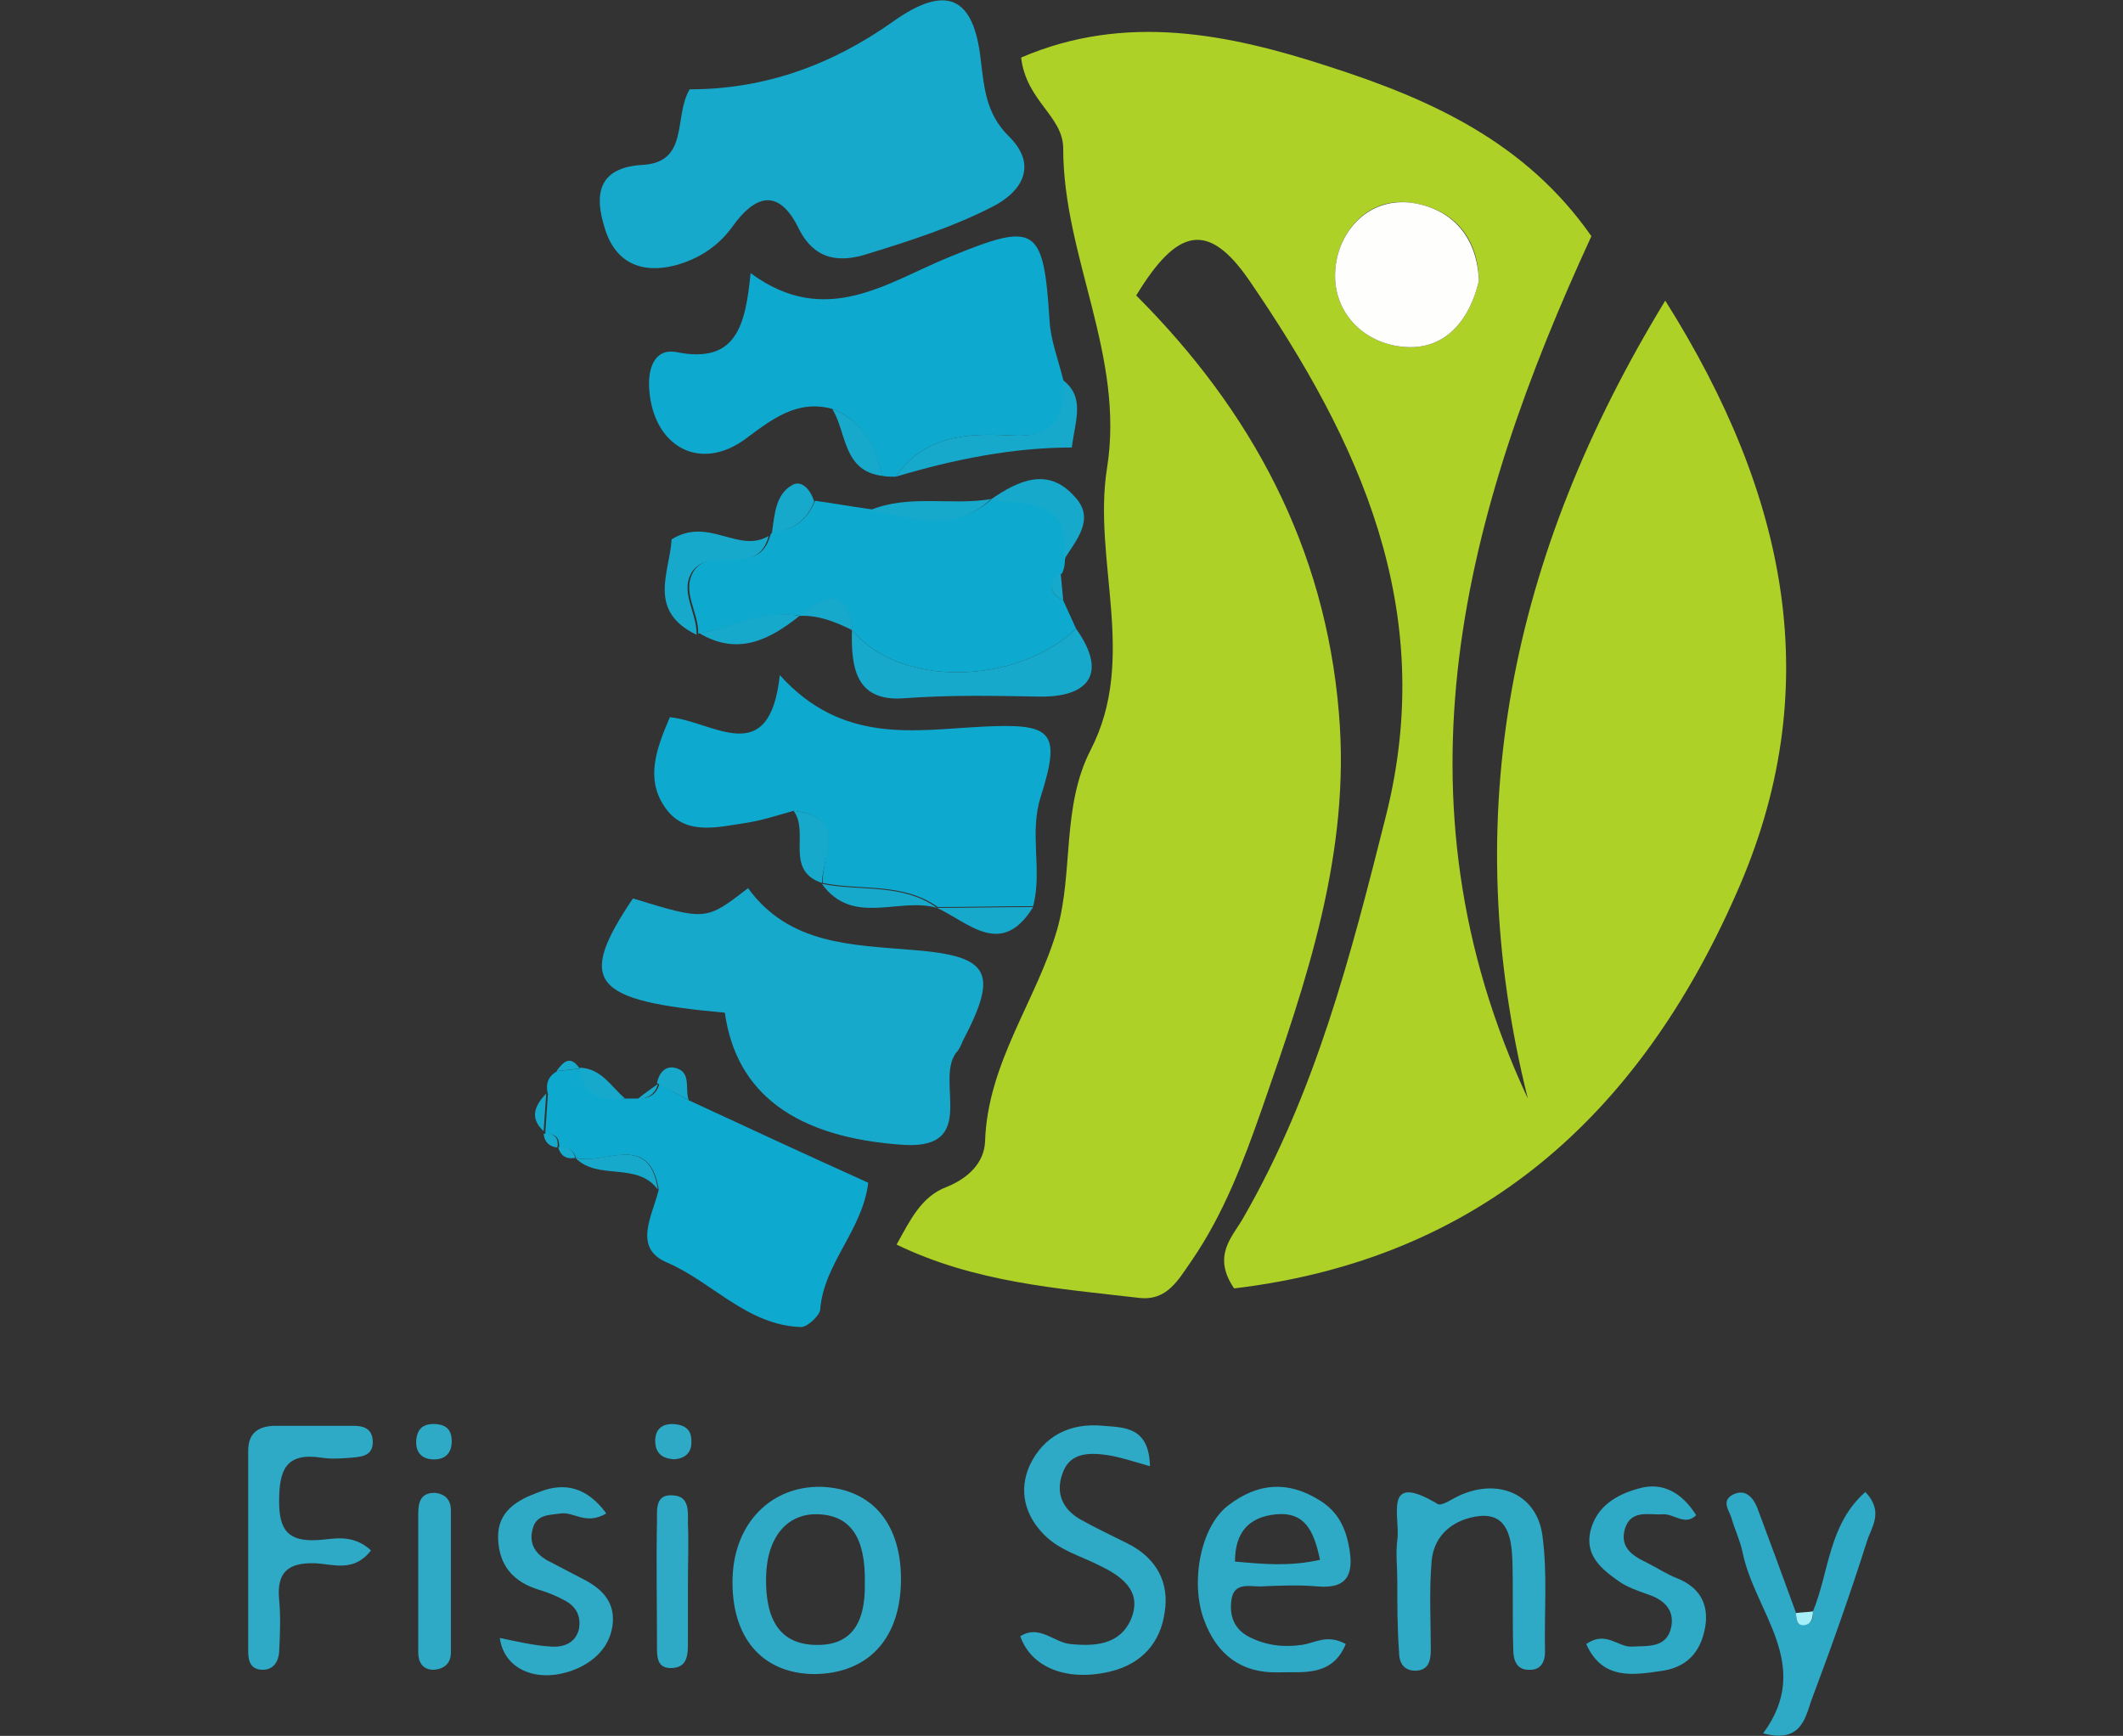 <?xml version="1.0" encoding="utf-8"?>
<!-- Generator: Adobe Illustrator 25.2.1, SVG Export Plug-In . SVG Version: 6.00 Build 0)  -->
<svg version="1.1" id="Camada_1" xmlns="http://www.w3.org/2000/svg" xmlns:xlink="http://www.w3.org/1999/xlink" x="0px" y="0px"
	 viewBox="0 0 247.2 202.1" style="enable-background:new 0 0 247.2 202.1;" xml:space="preserve">
<rect x="0" y="0" width="247.2" height="202.1" fill="#333333" stroke="none"/>
<style type="text/css">
	.st0{fill:#AED127;}
	.st1{fill:#17A9CB;}
	.st2{fill:#0EA9CF;}
	.st3{fill:#FEFEFD;}
	.st4{fill:#2EAAC6;}
	.st5{fill:#A5F0F8;}
</style>
<g>
	<g>
		<path class="st0" d="M185.3,27.5c-14.8,32.1-23.8,65.3-7.4,100.4c-8.2-32.9-2.1-63.2,16-92.9c14.3,22.7,18.9,45.3,8.2,69.2
			c-11.3,25.6-29.8,42.4-58.4,45.8c-2.6-3.8-0.2-6,1-8.1c8.5-14.7,12.6-30.7,16.7-47c6-24-3.1-43.5-15.9-62.2
			c-4.8-7-8.4-6.2-13.2,1.7c13.4,13.4,22,29.3,23.6,48.6c1.4,16.3-3.8,31.3-9,46.2c-2.1,6-4.4,12.1-8.1,17.5
			c-1.6,2.3-2.9,4.8-6.2,4.4c-9.5-1.1-19.1-1.8-28.2-6.2c1.6-2.9,2.9-5.6,5.8-6.7c2.5-1,4.4-2.8,4.5-5.3c0.3-9.2,6-16.4,8.4-24.7
			c1.9-6.7,0.5-14.3,3.9-20.9c5.5-10.7,0.2-22,1.9-32.8c2.1-13.1-5.1-24.6-5.1-37.2c0-3.8-4.3-5.5-4.9-10.6
			c12.1-5.2,24.1-2.8,36,1.1C166.7,11.6,177.7,16.6,185.3,27.5z M172.2,32.7c-0.1-5.6-3.5-8.5-7.9-9.1c-5-0.7-8.4,3.3-8.8,7.6
			c-0.5,5,3.2,8.9,8.2,9.2C168.5,40.7,171.2,37,172.2,32.7z"/>
		<path class="st1" d="M80.3,10.4c8.7,0,16.5-2.8,23.7-7.9c6.2-4.4,9.4-2.9,10.2,4.5c0.4,3.2,0.6,6.2,3.2,8.8
			c3.6,3.5,1.5,6.6-1.9,8.3c-4.5,2.3-9.4,3.9-14.3,5.4c-3.3,1.1-6.3,0.9-8.2-2.9c-2.4-4.9-5.2-3.8-7.8-0.1c-1.7,2.3-4,3.7-6.6,4.4
			c-3.9,1-7-0.3-8.2-4.4c-1.2-3.8-0.8-7,4.4-7.3C80.3,18.9,78.4,13.6,80.3,10.4z"/>
		<path class="st2" d="M104.3,55.5c-0.5,0-1.1,0-1.6-0.1c-0.8-3.5-2.3-6.4-5.8-7.8c-4.1-1.1-7,1.2-10.1,3.5
			c-5.3,3.9-10.7,0.9-11.2-5.7c-0.2-2.5,0.6-4.9,3.2-4.4c7,1.4,8-3.2,8.6-9.2c8.8,6.5,16,1,23.2-1.9c10-4.1,10.9-3.6,11.6,7.3
			c0.1,2.3,1,4.6,1.6,7c0.6,4.6-1,6.8-6.1,6.5C112.7,50.4,107.6,50.7,104.3,55.5z"/>
		<path class="st1" d="M84.4,117.9c-15.5-1.4-17.3-3.5-10.7-13.3c8.5,2.6,8.5,2.6,13.4-1.2c4.8,6.6,12.1,6.6,19.2,7.2
			c9,0.7,10,2.6,5.8,10.6c-0.2,0.5-0.4,1-0.8,1.4c-2.4,3.3,2.6,11.1-5.9,10.7C92.5,132.5,85.7,127.2,84.4,117.9z"/>
		<path class="st2" d="M92.4,94.4c-1.8,0.5-3.6,1.1-5.5,1.4c-3.4,0.5-7.3,1.6-9.6-2c-2.1-3.2-0.9-6.6,0.7-10.3
			c5.1,0.5,11.6,6.2,12.8-4.9c7.3,8.1,15.7,6.4,23.6,6c8.1-0.4,9.2,0.5,6.8,8.1c-1.4,4.3,0.2,8.6-0.9,12.8c-3.7,0-7.5,0.1-11.2,0.1
			l0.1,0c-4.1-2.9-8.9-1.9-13.4-2.8l0-0.1C95.7,99.5,98.7,95.1,92.4,94.4z"/>
		<path class="st2" d="M123.8,69.9c0.5,1.1,1,2.2,1.5,3.3c-7.1,6.7-20.8,6.8-26.1,0.1l0.1,0.2c-0.8-5.1-3.3-4.2-6.2-1.7l0.1-0.1
			c-4.2-0.7-7.8,1.4-11.7,2l-0.2,0.1c0.1-2.6-2.1-5-0.4-7.5c2.4-2.9,7.5,0.9,8.8-4l0.3-0.5c2.4,0,4-1.3,4.9-3.5
			c2.2,0.3,4.4,0.7,6.6,1c4.8,0.8,9.7,2.8,14.1-1.3l-0.1,0.1c4.4,0.5,9.7-0.1,8.5,7.1c0,0.5-0.1,1-0.3,1.5
			C122,68,122.1,69,123.8,69.9z"/>
		<path class="st2" d="M80.2,128.1c6.9,3.2,13.8,6.4,20.9,9.6c-0.7,5.6-5.2,9.4-5.6,14.8c-0.1,0.7-1.5,2-2.2,2
			c-6.3-0.2-10.3-5.2-15.6-7.5c-4.1-1.7-1.7-5.5-1-8.5c-1.1-6.8-6.3-2.8-9.6-3.7l0,0.1c-0.3-1-1-1.5-2-1.2l0.1-0.6l-0.1,0.6
			c0.1-1.2-0.4-1.8-1.6-1.6l0-0.3c0.1-1.5,0.2-2.9,0.3-4.4c-0.3-1.2,0-2.1,1.1-2.7c0.9-0.1,1.8-0.2,2.7-0.3l0.1-0.1
			c0.3,3.4,2.5,3.8,5.3,3.6c0.5,0,0.9,0,1.4,0c1.2,0,2.1-0.5,2.4-1.8l-0.2-0.1C77.7,126.8,79,127.4,80.2,128.1z"/>
		<path class="st1" d="M99.2,73.3c5.3,6.7,19,6.6,26.1-0.1c3.9,5.5,1.1,8-4.3,7.9c-5.3-0.1-10.5-0.2-15.8,0.2
			C99.5,81.7,99.1,77.5,99.2,73.3z"/>
		<path class="st1" d="M104.3,55.5c3.3-4.8,8.4-5.1,13.3-4.8c5,0.3,6.6-1.9,6.1-6.5c2.7,2,1.5,4.7,1.1,7.9
			C117.9,52.1,111,53.5,104.3,55.5z"/>
		<path class="st1" d="M89.5,62.4c-1.3,4.9-6.4,1.1-8.8,4c-1.7,2.4,0.5,4.9,0.4,7.5c-5.8-2.8-3.1-7.3-2.9-11.1
			C82.5,60.1,86,64.5,89.5,62.4z"/>
		<path class="st1" d="M123.8,65.3c1.2-7.2-4.1-6.6-8.5-7.1c3.3-2.3,6.8-3.9,9.9-0.3C127.6,60.5,125.2,63,123.8,65.3z"/>
		<path class="st1" d="M92.4,94.4c6.4,0.7,3.4,5.1,3.3,8.4C91.3,101.3,94.3,96.9,92.4,94.4z"/>
		<path class="st1" d="M95.7,102.9c4.5,0.9,9.4-0.1,13.4,2.8C104.7,104.4,99.3,107.9,95.7,102.9z"/>
		<path class="st1" d="M109.1,105.7c3.7,0,7.5-0.1,11.2-0.1C116.6,111.6,112.8,107.4,109.1,105.7z"/>
		<path class="st1" d="M115.4,58.1c-4.3,4.1-9.3,2.1-14.1,1.3C105.9,57.5,110.8,58.9,115.4,58.1z"/>
		<path class="st1" d="M81.4,73.7c3.9-0.6,7.6-2.8,11.7-2C89.6,74.5,85.9,76.4,81.4,73.7z"/>
		<path class="st1" d="M96.9,47.6c3.5,1.4,5.1,4.3,5.8,7.8C98.1,54.8,98.6,50.3,96.9,47.6z"/>
		<path class="st1" d="M94.8,58.4c-0.9,2.2-2.5,3.4-4.9,3.5c0.3-2,0.4-4.3,2.3-5.4C93.3,55.8,94.4,57,94.8,58.4z"/>
		<path class="st1" d="M67,134.8c3.3,0.9,8.6-3.1,9.6,3.7C74.2,135.2,69.6,137.5,67,134.8z"/>
		<path class="st1" d="M93.1,71.7c2.9-2.4,5.4-3.4,6.2,1.7C97.3,72.4,95.3,71.6,93.1,71.7z"/>
		<path class="st1" d="M80.2,128.1c-1.2-0.7-2.5-1.3-3.7-2c0.2-1.1,0.9-2,2-1.8C80.6,124.7,79.7,126.8,80.2,128.1z"/>
		<path class="st1" d="M72.8,127.9c-2.7,0.3-5-0.2-5.3-3.6C70.1,124.4,71.2,126.6,72.8,127.9z"/>
		<path class="st1" d="M123.8,69.9c-1.7-0.9-1.8-2-0.3-3.2C123.6,67.8,123.7,68.9,123.8,69.9z"/>
		<path class="st1" d="M63.6,127.3c-0.1,1.5-0.2,2.9-0.3,4.4C61.6,130.1,62.3,128.7,63.6,127.3z"/>
		<path class="st1" d="M67.5,124.4c-0.9,0.1-1.8,0.2-2.7,0.3C65.6,123.6,66.4,122.8,67.5,124.4z"/>
		<path class="st1" d="M76.6,126.2c-0.3,1.2-1.2,1.7-2.4,1.8C75,127.3,75.8,126.8,76.6,126.2z"/>
		<path class="st1" d="M63.3,132c1.2-0.1,1.8,0.4,1.6,1.6C64,133.5,63.4,133,63.3,132z"/>
		<path class="st1" d="M65,133.6c1.1-0.2,1.7,0.2,2,1.2C66,135,65.3,134.6,65,133.6z"/>
		<path class="st3" d="M172.2,32.7c-1,4.3-3.7,8-8.5,7.7c-5-0.3-8.7-4.2-8.2-9.2c0.4-4.3,3.8-8.2,8.8-7.6
			C168.7,24.2,172,27.2,172.2,32.7z"/>
	</g>
	<g>
		<path class="st4" d="M95.6,173.1c-5.8-0.1-10.1,4.2-10.3,10.6c-0.2,6.9,3.4,11.1,9.4,11.2c6.2,0,10-3.9,10.2-10.5
			C105.1,177.5,101.6,173.3,95.6,173.1z M94.7,191.5c-3.8-0.2-5.6-2.8-5.5-7.9c0.1-4.7,2.5-7.5,6.2-7.3c3.7,0.2,5.4,2.8,5.3,8
			C100.8,189.4,98.8,191.7,94.7,191.5z"/>
		<path class="st4" d="M133.9,170.7c-2.1-0.6-3.6-1.1-5-1.3c-2.1-0.3-4.4-0.3-5.2,2.2c-0.8,2.2,0,4.1,2.1,5.3c1.8,1,3.7,1.9,5.5,2.8
			c3.4,1.7,4.9,4.6,4.3,8.1c-0.5,3.4-2.6,5.9-6.3,6.8c-5,1.2-9.2-0.4-10.5-4.1c2.2-1.4,3.9,0.7,5.8,0.9c2.9,0.3,5.8,0.1,7.1-2.9
			c1.4-3.4-1.3-5.1-3.8-6.3c-2.2-1.1-4.5-1.7-6.3-3.5c-2.3-2.3-3-5.2-1.7-8.1c1.6-3.4,4.7-5,8.6-4.6
			C130.9,166.2,133.8,166.1,133.9,170.7z"/>
		<path class="st4" d="M162.7,184c0-1.6-0.2-3.1,0-4.7c0.4-2.6-1.8-8.1,4.7-4.2c0.5,0.3,1.8-0.7,2.8-1.1c4.5-1.9,8.8,0.1,9.4,4.8
			c0.6,4.4,0.2,9,0.3,13.5c0,1.2-0.5,2.1-1.7,2.1c-1.6,0.1-2-1.1-2-2.4c-0.1-3.5,0-6.9-0.1-10.4c-0.1-2.6-0.6-5.4-3.8-5.1
			c-2.8,0.3-5.3,2-5.6,5.2c-0.3,3.5-0.1,6.9-0.1,10.4c0,1.3-0.3,2.5-2,2.4c-1.3-0.1-1.7-1.1-1.7-2.2
			C162.7,189.5,162.7,186.8,162.7,184C162.7,184,162.7,184,162.7,184z"/>
		<path class="st4" d="M43.2,180.5c-2,2.6-4.4,1.6-6.5,1.5c-3.1-0.1-4.5,1-4.2,4.2c0.2,2.1,0.1,4.2,0,6.2c-0.1,1.1-0.7,2-1.9,2
			c-1.4,0-1.7-1-1.7-2.1c0-7.8,0-15.6,0-23.4c0-2,1.1-2.8,2.9-2.9c3.1,0,6.2,0,9.4,0c1.1,0,2.1,0.3,2.2,1.7c0.1,1.7-1.1,1.9-2.4,2
			c-1.2,0.1-2.4,0.2-3.6,0c-4.1-0.6-4.9,1.4-4.9,5.1c0,3.4,1.1,4.7,4.5,4.5C38.8,179.2,41,178.5,43.2,180.5z"/>
		<path class="st4" d="M151.6,191.5c-2.1,0.3-4.1,0.1-6.1-0.9c-1.8-0.9-2.4-2.5-2.1-4.4c0.3-2,2.1-1.5,3.3-1.5
			c2.2-0.1,4.5-0.2,6.8,0c3.6,0.3,4.1-1.7,3.6-4.5c-0.4-2.3-1.3-4.2-3.4-5.5c-3.8-2.4-7.3-2-10.6,0.5c-3.4,2.5-4.5,9.2-2.9,13.4
			c1.5,4.1,4.4,6.2,8.6,6.1c2.8-0.1,6.3,0.6,7.9-3.3C154.5,190.2,153.1,191.3,151.6,191.5z M148.6,176.3c3.4-0.3,4.4,2,5.1,5.3
			c-3.6,0.8-6.6,0.5-9.9,0.2C143.8,178.3,145.5,176.6,148.6,176.3z"/>
		<path class="st4" d="M211.1,187.6c1.9-4.6,1.8-10.1,6.1-13.9c2.2,2.3,0.7,4.1,0.2,5.7c-2,6.3-4.2,12.5-6.5,18.6
			c-0.7,2-1.2,5-5.6,3.8c5.9-8-1-14.1-2.4-21.1c-0.3-1.4-0.9-2.6-1.3-4c-0.3-0.9-1.2-2,0.2-2.7c1.4-0.7,2.3,0.3,2.8,1.5
			c1.5,4,3,8.1,4.5,12.2c0.1,0.7,0,1.5,1,1.4C210.9,189.1,211.2,188.4,211.1,187.6z"/>
		<path class="st4" d="M70.6,176.2c-2.4,1.4-3.7-0.2-5.3,0c-1.4,0.2-2.9,0.1-3.3,1.9c-0.4,1.6,0.3,2.7,1.6,3.5
			c1.5,0.8,3.1,1.6,4.6,2.4c2.2,1.2,3.5,2.8,3.1,5.4c-0.4,2.4-2.1,4-4.2,4.9c-4.3,1.8-8.4,0.2-8.9-3.6c2,0.4,4,0.9,6,1
			c1.4,0.1,2.8-0.4,3.2-2c0.3-1.5-0.3-2.7-1.7-3.4c-0.9-0.5-1.9-0.9-2.9-1.2c-3-0.9-4.7-2.8-4.8-6c-0.1-3.2,2.3-4.5,4.8-5.4
			C65.8,172.5,68.4,173.2,70.6,176.2z"/>
		<path class="st4" d="M197.5,176.4c-1.3,1.3-2.6-0.2-3.9-0.1c-1.6,0.1-3.7-0.6-4.4,1.7c-0.6,2.1,0.8,3.1,2.5,3.9
			c1.2,0.6,2.4,1.4,3.7,1.9c2.4,1,3.5,2.8,3.2,5.3c-0.4,2.9-1.9,4.9-4.9,5.4c-3.4,0.5-7.1,1.2-9-3.1c2.3-1.6,3.7,0.4,5.3,0.3
			c1.9-0.1,4.1,0.2,4.6-2.3c0.4-2-0.9-3.2-2.8-3.8c-1.1-0.4-2.3-0.8-3.3-1.5c-2-1.4-4-3-3.3-5.9c0.7-2.8,3-4.2,5.6-4.9
			C193.5,172.5,195.8,173.7,197.5,176.4z"/>
		<path class="st4" d="M48.7,184.1c0-2.6,0-5.2,0-7.8c0-1.3,0.2-2.5,1.9-2.5c1.2,0.1,1.9,0.8,1.9,2c0,5.6,0,11.1,0,16.6
			c0,1.2-0.7,1.9-2,2c-1.3,0-1.8-0.9-1.8-2C48.7,189.7,48.7,186.9,48.7,184.1C48.7,184.1,48.7,184.1,48.7,184.1z"/>
		<path class="st4" d="M80.1,184.5c0,2.2,0,4.5,0,6.7c0,1.4,0,3-2,3c-1.7,0-1.6-1.5-1.6-2.7c0-4.8-0.1-9.7,0-14.5
			c0-1.3-0.2-3.1,1.9-2.9c1.9,0.1,1.7,1.9,1.7,3.2C80.2,179.7,80.1,182.1,80.1,184.5z"/>
		<path class="st4" d="M78.5,169.9c-1.4-0.1-2.1-0.7-2.2-1.9c-0.1-1.5,0.7-2.3,2.2-2.2c1.2,0.1,2,0.6,2,1.9
			C80.6,169.2,79.7,169.8,78.5,169.9z"/>
		<path class="st4" d="M50.8,165.8c1.2,0.1,1.8,0.7,1.8,2c0,1.5-0.9,2.2-2.3,2.1c-1.5-0.1-2-1.2-1.8-2.5
			C48.7,166.1,49.6,165.7,50.8,165.8z"/>
		<path class="st5" d="M211.1,187.6c0,0.8-0.2,1.5-1,1.6c-0.9,0.1-0.9-0.7-1-1.4C209.8,187.7,210.5,187.7,211.1,187.6z"/>
	</g>
</g>
</svg>
